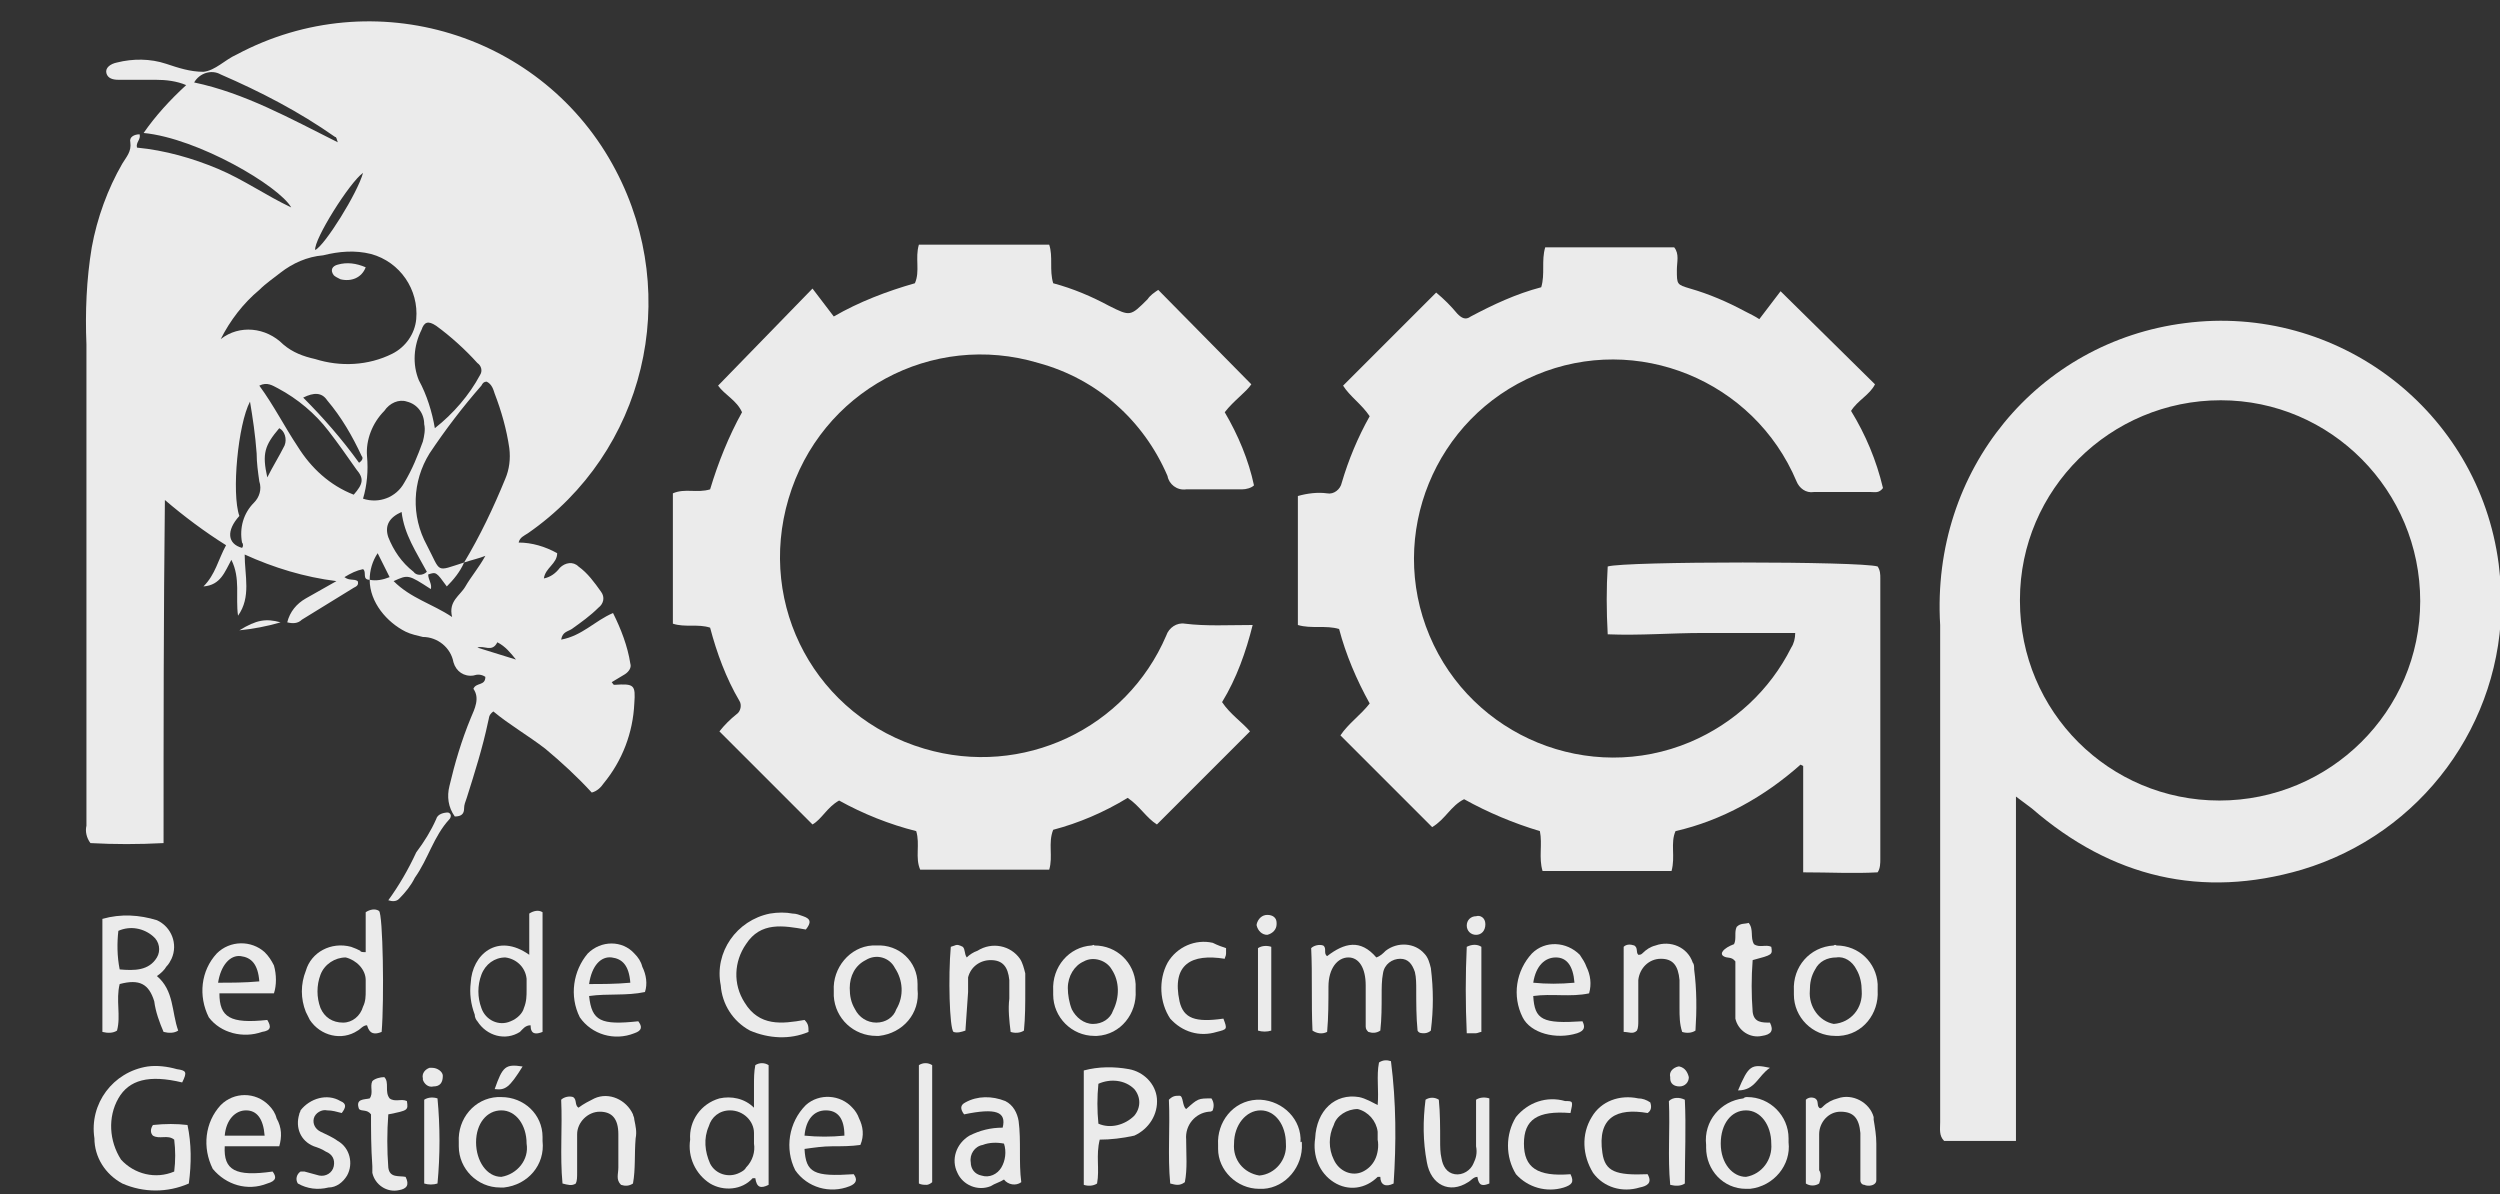 <?xml version="1.0" encoding="utf-8"?>
<!-- Generator: Adobe Illustrator 21.1.0, SVG Export Plug-In . SVG Version: 6.00 Build 0)  -->
<svg version="1.1" id="Capa_1" xmlns="http://www.w3.org/2000/svg" xmlns:xlink="http://www.w3.org/1999/xlink" x="0px" y="0px"
	 viewBox="0 0 188 89.8" style="enable-background:new 0 0 188 89.8;" xml:space="preserve">
<rect x="0" y="0" width="188" height="89.8" fill="#333333" stroke="none"/>
<style type="text/css">
	.st0{opacity:0.9;}
	.st1{fill:#FFFFFF;}
</style>
<title>asset-logos-svg</title>
<g class="st0">
	<path class="st1" d="M27.8,43.6c-0.6,0-0.2-0.6-0.5-0.8c-0.5,0.1-0.9,0.3-1.4,0.6c0.4,0.3,0.7,0.1,1,0.3c0.1,0.3-0.1,0.4-0.3,0.5
		c-1.3,0.8-2.6,1.6-3.9,2.4c-0.3,0.3-0.7,0.3-1.1,0.2c0.2-0.8,0.7-1.4,1.4-1.8c0.7-0.4,1.4-0.8,2.3-1.3c-2.4-0.3-4.7-1-6.9-2
		c0,1.6,0.5,3.2-0.5,4.6c-0.2-1.4,0.2-2.8-0.5-4.2c-0.5,0.9-0.8,1.9-2.1,2c0.9-0.9,1.1-2,1.7-3.1c-1.6-1-3.2-2.2-4.6-3.4
		c-0.1,8.6-0.1,17.2-0.1,25.8c-1.9,0.1-3.7,0.1-5.5,0c-0.3-0.4-0.4-0.9-0.3-1.3c0-12.1,0-24.1,0-36.2c-0.1-2.4,0-4.9,0.4-7.3
		c0.4-2.2,1.2-4.4,2.3-6.3c0.3-0.5,0.7-0.9,0.6-1.6c-0.1-0.4,0.3-0.6,0.7-0.6c0.1,0.4-0.3,0.6-0.2,1c2.1,0.2,4.2,0.8,6.1,1.6
		c1.9,0.8,3.6,2,5.5,2.9c-0.9-1.6-7-5.2-11.1-5.6c0.9-1.3,2-2.5,3.2-3.6C13.3,6.1,12.5,6,11.7,6c-0.9,0-1.9,0-2.8,0
		C8.5,6,8.1,5.9,8,5.5s0.3-0.7,0.8-0.8c1.2-0.3,2.5-0.3,3.7,0.1c0.9,0.3,1.8,0.6,2.8,0.6c0.9-0.1,1.6-0.9,2.5-1.3
		c10.3-5.5,23.1-1.6,28.5,8.7c5,9.5,2.2,21.2-6.6,27.3c-0.3,0.2-0.6,0.3-0.7,0.7c1,0,2,0.3,2.9,0.8c0,0.8-0.9,1.1-1,1.9
		c0.5-0.1,0.9-0.4,1.2-0.8c0.4-0.4,1-0.5,1.4-0.1l0,0c0.7,0.5,1.2,1.2,1.7,1.9c0.3,0.4,0.2,0.9-0.2,1.2c-0.6,0.6-1.3,1.1-2,1.6
		c-0.3,0.2-0.7,0.2-0.8,0.8c1.6-0.3,2.5-1.4,3.9-2c0.6,1.2,1.1,2.5,1.3,3.8c0.1,0.3-0.1,0.6-0.4,0.8l-1,0.6c0.1,0.1,0.1,0.2,0.2,0.2
		c1.5-0.1,1.6,0,1.5,1.4c-0.1,2.2-0.9,4.3-2.3,6c-0.2,0.3-0.5,0.6-0.9,0.7c-1.1-1.2-2.3-2.3-3.5-3.3c-1.3-1-2.7-1.8-3.9-2.8
		c-0.4,0.3-0.3,0.5-0.4,0.8c-0.4,1.9-1,3.8-1.6,5.7c-0.1,0.3-0.2,0.5-0.2,0.8c0,0.4-0.2,0.6-0.7,0.6c-0.5-0.7-0.6-1.5-0.4-2.3
		c0.4-1.7,0.9-3.4,1.6-5.1c0.3-0.7,0.7-1.5,0.2-2.2c0.2-0.5,0.9-0.2,0.9-0.9c-0.3-0.2-0.6-0.2-0.9-0.1c-0.7,0.1-1.3-0.3-1.5-1l0,0
		c-0.2-1.1-1.2-1.9-2.3-1.9c-0.4-0.1-0.9-0.2-1.3-0.4C29.1,46.8,27.8,45.3,27.8,43.6c0.5,0.1,1,0,1.5-0.2l-0.9-1.8
		C28,42.2,27.8,42.9,27.8,43.6z M34.9,42.3c-0.3,0.7-0.8,1.3-1.3,1.8c-0.8-1.1-0.8-1.1-1.4-0.9c0,0.4,0.3,0.7,0.2,1.1
		c-1.7-1.1-1.7-1.1-2.8-0.6c1.3,1.3,2.9,1.7,4.4,2.7c-0.3-1.2,0.6-1.6,1-2.3s1-1.4,1.5-2.3C36,42,35.5,42.1,34.9,42.3
		c1.2-2,2.2-4.1,3.1-6.3c0.3-0.7,0.4-1.5,0.3-2.3c-0.2-1.4-0.6-2.8-1.1-4.1c-0.1-0.3-0.2-0.7-0.6-0.9c-0.2,0-0.3,0.1-0.4,0.3
		c-1.4,1.6-2.7,3.3-3.9,5.1c-1.3,2.1-1.4,4.7-0.2,6.9C33.2,43.1,32.7,43,34.9,42.3L34.9,42.3z M16.6,25.5c1.4-1.1,3.4-0.9,4.7,0.4
		c0.7,0.6,1.5,0.9,2.4,1.1c1.9,0.6,4,0.5,5.8-0.4c1-0.5,1.7-1.5,1.8-2.6c0.2-2.2-1.2-4.3-3.4-4.9c-1.2-0.3-2.4-0.2-3.6,0.1
		c-1.2,0.1-2.3,0.6-3.2,1.3c-0.5,0.4-1.1,0.8-1.6,1.3C18.3,22.8,17.3,24.1,16.6,25.5L16.6,25.5z M27.3,37.5c1.2,0.4,2.5-0.1,3.1-1.2
		c0.6-1,1-2,1.4-3.1c0.1-0.4,0.2-0.9,0.1-1.3c0-0.8-0.5-1.5-1.3-1.7c-0.6-0.2-1.3,0.1-1.7,0.7c-0.9,0.9-1.4,2.2-1.3,3.4
		C27.7,35.4,27.6,36.5,27.3,37.5L27.3,37.5z M32.7,32.2c1.4-1.1,2.6-2.5,3.4-4c0.2-0.3,0.1-0.7-0.2-0.9c-0.9-1-2-2-3.1-2.8
		c-0.6-0.4-0.9-0.3-1.1,0.3c-0.6,1.2-0.7,2.6-0.2,3.8C32.1,29.7,32.5,31,32.7,32.2L32.7,32.2z M26.6,37.2c0.7-0.8,0.8-1.2,0.2-1.9
		c-0.7-1-1.4-2-2.1-2.9c-1-1.3-2.3-2.4-3.8-3.2c-0.4-0.2-0.8-0.5-1.4-0.2c1.1,1.5,1.9,3.1,2.9,4.6C23.4,35.2,24.8,36.5,26.6,37.2
		L26.6,37.2z M18.8,30.2c-0.9,1.7-1.4,6.9-0.8,8.6c-1,1.1-0.9,2.1,0.2,2.4c0.1-0.1,0.1-0.3,0-0.4c-0.2-1.1,0.1-2.2,0.9-3
		c0.4-0.4,0.6-1,0.4-1.6c-0.1-0.7-0.2-1.4-0.2-2.1C19.2,32.7,19,31.4,18.8,30.2L18.8,30.2z M25.4,10.7c-0.1-0.3-0.1-0.4-0.2-0.4
		c-2.7-1.9-5.6-3.4-8.6-4.7c-0.7-0.4-1.6-0.1-2,0.6C18.4,7,21.8,8.9,25.4,10.7L25.4,10.7z M32.1,43c-0.8-1.5-1.7-2.8-1.9-4.5
		c-0.9,0.4-1.3,1-1,1.9c0.4,1,1,1.9,1.9,2.6C31.3,43.3,31.8,43.3,32.1,43z M22.8,29.9c1.5,1.5,2.9,3.1,4.2,4.9
		c0.3-0.2,0.3-0.4,0.2-0.5c-0.7-1.5-1.5-2.9-2.6-4.2C24.2,29.5,23.6,29.5,22.8,29.9L22.8,29.9z M27.3,13c-1,0.7-3.7,5-3.6,5.8
		C24.4,18.5,26.9,14.5,27.3,13z M20.1,35.9c0.4-0.8,0.9-1.6,1.3-2.4c0.2-0.5,0-1.1-0.4-1.3C19.9,33.5,19.7,34.1,20.1,35.9L20.1,35.9
		z M35.9,48.7l2.9,0.9c-0.4-0.5-0.8-1-1.4-1.3C37,49.1,36.4,48.5,35.9,48.7L35.9,48.7z"/>
	<path class="st1" d="M120.9,47.7c-0.1-1.8-0.1-3.5,0-5.1c1.3-0.4,19-0.4,20.3,0c0.2,0.3,0.2,0.6,0.2,0.9v21.1c0,0.3,0,0.7-0.2,1
		c-1.8,0.1-3.6,0-5.6,0v-8l-0.2-0.1c-2.7,2.4-5.9,4.2-9.4,5c-0.4,0.9,0,1.9-0.3,3H116c-0.3-1,0-2-0.2-3c-2-0.6-3.9-1.4-5.7-2.4
		c-1,0.5-1.4,1.5-2.4,2.1l-6.9-6.9c0.6-0.9,1.5-1.5,2.2-2.4c-1-1.8-1.8-3.7-2.3-5.6c-1-0.3-2.1,0-3.1-0.3v-9.7
		c0.7-0.2,1.5-0.3,2.2-0.2c0.5,0.1,1-0.3,1.1-0.8c0.5-1.7,1.2-3.4,2.1-5c-0.6-0.9-1.5-1.5-2-2.3l7-7c0.6,0.5,1.1,1,1.6,1.6
		c0.3,0.3,0.6,0.5,1,0.2c1.7-0.9,3.4-1.7,5.3-2.2c0.3-1,0-2,0.3-3h9.7c0.4,0.5,0.2,1.1,0.2,1.7c0,1.1,0,1.1,1,1.4
		c1.4,0.4,2.8,1,4.1,1.7c0.4,0.2,0.8,0.4,1.1,0.6l1.6-2.1l7.1,7c-0.4,0.8-1.3,1.2-1.8,2c1.1,1.8,1.9,3.7,2.4,5.8
		c-0.3,0.4-0.6,0.3-0.9,0.3c-1.4,0-2.9,0-4.3,0c-0.6,0.1-1.1-0.3-1.3-0.8c-3.2-7.6-12-11.2-19.6-8s-11.2,12-8,19.6s12,11.2,19.6,8
		c3.3-1.4,6-3.9,7.6-7.1c0.2-0.3,0.3-0.7,0.3-1.1c-2.3,0-4.7,0-7,0S123.3,47.8,120.9,47.7z"/>
	<path class="st1" d="M151.6,59.9v25.9h-5.4c-0.4-0.4-0.3-0.9-0.3-1.4V48.8c0-0.6,0-1.2,0-1.8c-0.7-11.7,7.4-21.3,18.4-22.7
		c11.5-1.5,22.1,6.6,23.6,18.1c0.1,0.9,0.2,1.8,0.2,2.7c0.1,9.3-6,17.6-15,20.3c-7.5,2.2-14.3,0.6-20.3-4.6
		C152.4,60.5,152,60.2,151.6,59.9z M166.9,60.2c8.3,0,15.1-6.7,15.1-15s-6.7-15.1-15-15.1s-15.1,6.7-15.1,15v0.1
		C151.9,53.5,158.6,60.2,166.9,60.2z"/>
	<path class="st1" d="M94.2,47c-0.5,2-1.2,4-2.3,5.8c0.6,0.9,1.5,1.5,2.1,2.2l-7,7c-0.8-0.5-1.3-1.4-2.2-2c-1.8,1.1-3.7,1.9-5.6,2.4
		c-0.4,1,0,2-0.3,3h-9.7c-0.4-0.9,0-1.9-0.3-2.9c-2-0.5-4-1.3-5.8-2.3c-0.9,0.5-1.3,1.4-2,1.8l-7-7c0.4-0.5,0.8-0.9,1.3-1.3
		c0.3-0.2,0.4-0.7,0.2-1c-1-1.7-1.7-3.6-2.2-5.5c-0.9-0.3-1.9,0-2.8-0.3v-9.8c0.9-0.4,1.8,0,2.8-0.3c0.6-2,1.4-4,2.4-5.8
		c-0.4-0.9-1.3-1.3-1.8-2l7.1-7.3l1.6,2.1c1.9-1.1,4-1.9,6.1-2.5c0.4-0.9,0-1.9,0.3-2.9h9.8c0.3,0.9,0,1.9,0.3,2.9
		c1.5,0.4,2.9,1,4.2,1.7c1.6,0.8,1.6,0.8,2.9-0.5c0.2-0.3,0.5-0.5,0.8-0.7l7,7.1c-0.4,0.6-1.3,1.2-2,2.1c1,1.7,1.8,3.6,2.2,5.5
		c-0.2,0.2-0.6,0.3-0.9,0.3c-1.4,0-2.8,0-4.2,0c-0.7,0.1-1.3-0.4-1.4-1c-1.8-4.2-5.3-7.3-9.7-8.5c-8-2.4-16.4,2.1-18.8,10.2
		s2.1,16.4,10.2,18.8c7.4,2.2,15.2-1.5,18.2-8.5c0.2-0.6,0.8-1,1.4-0.9C90.7,47.1,92.4,47,94.2,47z"/>
	<path class="st1" d="M99.8,77.6c-0.4,0.2-0.8,0.1-1.1-0.1c-0.1-2.1,0-4.2-0.1-6.2c0.2-0.2,0.6-0.3,0.9-0.2c0.3,0.2,0,0.6,0.3,0.8
		c1.3-1,2.5-1.3,3.7,0.1c0.3-0.1,0.5-0.3,0.7-0.5c0.9-0.7,2.2-0.6,2.9,0.2c0.3,0.3,0.4,0.7,0.5,1.1c0.2,1.6,0.2,3.1,0,4.7
		c-0.1,0.1-0.3,0.2-0.5,0.2s-0.4,0-0.5-0.2c-0.1-1-0.1-2.1-0.1-3.1c0-0.4,0-0.9-0.1-1.3c-0.2-0.6-0.5-1-1.1-1s-1.2,0.4-1.3,1.1
		c-0.1,0.5-0.1,1.1-0.1,1.6c0,0.9,0,1.8-0.1,2.7c-0.3,0.2-0.6,0.2-0.9,0.1c-0.1-0.1-0.2-0.2-0.2-0.4c0-1,0-2.1,0-3.1
		c0-1.3-0.5-2.1-1.3-2.1s-1.5,0.8-1.5,2.2C99.9,75.3,99.9,76.5,99.8,77.6z"/>
	<path class="st1" d="M13.7,81.4c-2.5-0.6-4-0.2-4.8,1.2c-0.8,1.4-0.7,3.2,0.2,4.6c1,1.1,2.6,1.5,4,0.9c0.1-0.8,0.1-1.6,0-2.4
		c-0.5-0.4-1.1,0-1.6-0.3c-0.2-0.2-0.2-0.5,0-0.8c0.9-0.1,1.8-0.1,2.6,0c0.3,1.4,0.3,2.9,0.1,4.4c-1.6,0.7-3.4,0.7-5,0
		c-1.3-0.7-2.1-2-2.1-3.4c-0.4-2.6,1.4-5,4-5.4l0,0c0.7-0.1,1.5,0,2.2,0.2C14,80.5,14.1,80.6,13.7,81.4z"/>
	<path class="st1" d="M11.8,73.4c1.3,1.1,1.1,2.7,1.6,4.1c-0.3,0.2-0.7,0.2-1.1,0.1c-0.3-0.7-0.6-1.5-0.7-2.3
		C11.2,74,10.5,73.6,9,74c-0.3,1.2,0.1,2.4-0.2,3.5c-0.3,0.2-0.7,0.2-1.1,0.1v-8.5c1.4-0.4,2.8-0.3,4.1,0.1c1.1,0.5,1.6,1.8,1.1,2.9
		c-0.1,0.2-0.2,0.4-0.4,0.6C12.4,72.9,12.1,73.2,11.8,73.4z M9,72.9c1.1,0.1,2.2,0.1,2.8-0.9c0.3-0.5,0.2-1.2-0.3-1.6
		c-0.7-0.6-1.7-0.8-2.6-0.4C8.8,70.9,8.8,71.9,9,72.9L9,72.9z"/>
	<path class="st1" d="M39.8,71.8v-3.1c0.3-0.2,0.7-0.3,1-0.1v9c-0.5,0.2-0.9,0.2-0.9-0.5c-0.4,0-0.6,0.3-0.8,0.5
		c-1.1,0.7-2.5,0.3-3.2-0.8c-0.1-0.1-0.2-0.3-0.2-0.5c-0.3-0.8-0.4-1.6-0.3-2.4C35.5,71.8,37.4,70.1,39.8,71.8z M39.6,74.4
		c0-0.3,0-0.5,0-0.8c-0.1-0.9-0.8-1.5-1.6-1.6c-0.8,0-1.5,0.5-1.8,1.3s-0.3,1.7,0,2.5c0.3,0.9,1.3,1.4,2.2,1c0.5-0.2,0.9-0.6,1-1
		C39.6,75.3,39.6,74.9,39.6,74.4L39.6,74.4z"/>
	<path class="st1" d="M104.8,89c-0.6,0.3-1,0.1-1-0.5h-0.2c-0.9,0.9-2.2,1.1-3.3,0.4c-1.1-0.7-1.6-2-1.4-3.3
		c0.1-2.1,1.5-3.4,3.3-3.1c0.5,0.1,1,0.4,1.4,0.6c0.1-1.1-0.1-2.2,0.1-3.2c0.3-0.2,0.6-0.2,0.9-0.1C105,82.9,105,86,104.8,89z
		 M103.6,85.7c0-0.2,0-0.4,0-0.6c-0.1-0.8-0.7-1.5-1.5-1.7c-0.8,0-1.6,0.5-1.8,1.2c-0.4,0.8-0.4,1.8,0,2.6c0.4,0.9,1.4,1.3,2.2,0.9
		c0.4-0.2,0.7-0.5,0.9-0.9C103.6,86.8,103.7,86.2,103.6,85.7L103.6,85.7z"/>
	<path class="st1" d="M27.5,71.6v-3c0.3-0.2,0.7-0.3,1-0.1c0.3,0.2,0.4,6.7,0.2,9.1c-0.5,0.2-0.9,0.2-1.1-0.5
		c-0.3,0-0.5,0.3-0.7,0.4c-1.2,0.8-2.8,0.4-3.6-0.8c-0.1-0.2-0.2-0.4-0.3-0.6c-0.4-1-0.4-2.1,0-3.1c0.4-1.4,1.9-2.2,3.4-1.8
		c0.3,0.1,0.5,0.2,0.7,0.3C27.1,71.6,27.3,71.6,27.5,71.6z M27.5,74.5c0-0.3,0-0.5,0-0.8c0-0.8-0.7-1.5-1.5-1.7
		c-0.8,0-1.6,0.5-1.9,1.3c-0.3,0.8-0.3,1.7,0,2.5c0.3,0.7,0.9,1.1,1.7,1.1c0.7,0,1.3-0.5,1.5-1.2C27.5,75.3,27.5,74.9,27.5,74.5
		L27.5,74.5z"/>
	<path class="st1" d="M56.7,83.3c0-0.7,0-1.2,0-1.7s0-1,0.1-1.5c0.3-0.2,0.7-0.2,1,0v9c-0.6,0.3-0.9,0.2-1-0.5c-0.1,0-0.2,0-0.2,0
		c-0.8,0.9-2.2,1-3.2,0.4c-1.1-0.7-1.7-2-1.5-3.3c-0.1-1.4,0.8-2.7,2.2-3.1C55,82.4,56,82.6,56.7,83.3z M56.7,86c0-0.3,0-0.5,0-0.8
		c0-0.9-0.8-1.7-1.8-1.7c-0.8,0-1.4,0.5-1.6,1.2c-0.4,0.9-0.3,1.9,0.1,2.8c0.4,0.8,1.4,1.1,2.2,0.7l0,0c0.2-0.1,0.4-0.2,0.5-0.4
		C56.6,87.3,56.8,86.6,56.7,86L56.7,86z"/>
	<path class="st1" d="M82.7,85.7c-0.3,1.2,0,2.2-0.2,3.3c-0.3,0.2-0.7,0.2-1,0.1v-8.6c1.1-0.3,2.3-0.3,3.4-0.1
		c1.1,0.2,2,1.1,2.1,2.2c0.1,1.2-0.6,2.3-1.7,2.8C84.4,85.6,83.5,85.7,82.7,85.7z M82.6,84.5c0.9,0.4,2,0.1,2.7-0.6
		c0.5-0.6,0.5-1.4,0-2c-0.7-0.7-1.8-0.8-2.7-0.4C82.5,82.5,82.5,83.5,82.6,84.5L82.6,84.5z"/>
	<path class="st1" d="M60.6,69.9c-1.7-0.3-3.4-0.6-4.5,1.1c-0.9,1.3-1,3-0.1,4.4c1.1,1.8,2.8,1.6,4.5,1.3c0.3,0.3,0.3,0.5,0.3,0.9
		c-1.4,0.6-3,0.5-4.4-0.1c-1.3-0.7-2.1-2-2.2-3.4c-0.5-2.5,1.2-4.9,3.7-5.4c0.6-0.1,1.2-0.1,1.7,0c0.3,0,0.5,0.1,0.8,0.2
		C61,69.1,61,69.4,60.6,69.9z"/>
	<path class="st1" d="M82.3,71.1c1.7,0,3,1.3,3.1,2.9c0,0.2,0,0.3,0,0.5c0.1,1.7-1.1,3.3-2.9,3.4c-0.1,0-0.2,0-0.2,0
		c-1.7,0-3.1-1.4-3.1-3.1c0-0.1,0-0.2,0-0.3c-0.1-1.8,1.2-3.3,2.9-3.4C82.2,71.1,82.2,71,82.3,71.1z M80.3,74.3
		c0,0.5,0.1,1.1,0.3,1.6c0.3,0.6,0.9,1.1,1.6,1.1c0.7,0,1.3-0.4,1.5-1c0.5-1,0.5-2.2-0.1-3.1c-0.4-0.7-1.4-1-2.1-0.6
		C80.8,72.6,80.3,73.4,80.3,74.3L80.3,74.3z"/>
	<path class="st1" d="M65.9,71.1C67.6,71,69,72.3,69,74c0,0.1,0,0.3,0,0.4c0.2,1.8-1.1,3.3-2.9,3.5c-0.1,0-0.1,0-0.2,0
		c-1.7,0-3.1-1.3-3.2-3c0-0.1,0-0.2,0-0.4c-0.1-1.7,1.2-3.3,2.9-3.4C65.7,71.1,65.8,71.1,65.9,71.1z M63.9,74.3
		c0,0.6,0.1,1.1,0.4,1.6c0.3,0.6,0.9,1,1.6,1c0.7,0,1.3-0.4,1.5-1c0.6-1,0.5-2.2-0.1-3.1c-0.4-0.8-1.4-1.1-2.2-0.6l0,0
		C64.3,72.6,63.9,73.4,63.9,74.3L63.9,74.3z"/>
	<path class="st1" d="M97.9,86c0.1,1.7-1.2,3.3-2.9,3.4c-0.1,0-0.2,0-0.3,0c-1.7,0-3.1-1.4-3.1-3c0-0.1,0-0.2,0-0.3
		c-0.1-1.7,1.1-3.3,2.9-3.4c0.1,0,0.2,0,0.3,0c1.7,0.1,3.1,1.5,3,3.2C97.9,85.8,97.9,85.9,97.9,86z M96.7,86c0-1.4-0.8-2.5-1.9-2.5
		s-2,1.1-2,2.5c-0.1,1.2,0.7,2.2,1.9,2.4C95.9,88.3,96.8,87.2,96.7,86z"/>
	<path class="st1" d="M138.1,71.1c1.7,0,3,1.3,3.1,2.9c0,0.2,0,0.3,0,0.5c0.1,1.7-1.1,3.3-2.9,3.4c-0.1,0-0.2,0-0.3,0
		c-1.7,0-3.1-1.4-3.1-3.1c0-0.1,0-0.2,0-0.3c-0.1-1.8,1.2-3.3,3-3.4C137.9,71.1,138,71,138.1,71.1z M140,74.5c0-0.5-0.1-1.1-0.4-1.6
		c-0.3-0.6-0.9-1-1.5-0.9c-0.7,0-1.3,0.3-1.6,0.9c-0.3,0.5-0.4,1-0.4,1.6c-0.1,1.2,0.7,2.3,1.8,2.5C139.2,76.9,140.1,75.8,140,74.5
		L140,74.5z"/>
	<path class="st1" d="M107.2,82.7c0.3-0.2,0.7-0.2,1,0c0.1,1,0.1,2.1,0.1,3.1c0,0.4,0,0.9,0.1,1.3c0.1,0.6,0.4,1.1,1,1.2
		s1.2-0.3,1.4-0.8c0.2-0.4,0.3-0.8,0.2-1.3v-3.5c0.3-0.2,0.7-0.2,1-0.1V89c-0.5,0.2-0.8,0.2-0.9-0.5c-0.3,0-0.5,0.3-0.7,0.4
		c-1.4,0.9-2.8,0.2-3.1-1.5C107,85.8,107,84.3,107.2,82.7z"/>
	<path class="st1" d="M37.7,82.5c1.7,0,3.1,1.3,3.1,3c0,0.1,0,0.2,0,0.3c0.2,1.8-1.1,3.3-2.9,3.5c-0.1,0-0.2,0-0.3,0
		c-1.7,0-3.1-1.4-3.1-3.1c0-0.1,0-0.2,0-0.3c-0.1-1.8,1.2-3.3,2.9-3.4C37.6,82.5,37.7,82.5,37.7,82.5z M39.6,86
		c0-1.4-0.8-2.5-1.9-2.5s-1.9,1-1.9,2.4s0.8,2.6,1.9,2.6C38.9,88.3,39.8,87.2,39.6,86L39.6,86z"/>
	<path class="st1" d="M131.4,82.5c1.7,0,3.1,1.4,3.1,3.1c0,0.1,0,0.2,0,0.3c0.2,1.7-1.1,3.3-2.9,3.5c-0.1,0-0.2,0-0.3,0
		c-1.7,0-3-1.4-3-3.1c0-0.1,0-0.1,0-0.2c-0.2-1.8,1.1-3.3,2.8-3.5C131.2,82.5,131.3,82.5,131.4,82.5z M133.2,86
		c0-1.4-0.8-2.5-1.9-2.5s-1.9,1-1.9,2.5s0.9,2.5,1.9,2.5C132.5,88.3,133.3,87.2,133.2,86z"/>
	<path class="st1" d="M72.5,83.8c-0.3-0.4-0.3-0.7,0.1-0.9c0.9-0.5,2-0.5,3-0.1c0.6,0.3,0.9,0.9,1,1.5c0.2,1.5,0,3.1,0.2,4.6
		c-0.4,0.3-1,0.2-1.3-0.2l0,0c-0.3,0.2-0.7,0.3-1,0.5c-1,0.4-2.1-0.1-2.5-1c-0.5-1-0.1-2.2,0.9-2.8c0.8-0.4,1.6-0.6,2.5-0.6
		C75.7,83.6,74.9,83.3,72.5,83.8z M75.5,86c-0.5-0.1-1.1-0.1-1.6,0.1c-0.6,0.1-1,0.7-0.9,1.3c0,0.5,0.3,0.9,0.8,1
		c0.6,0.2,1.2-0.1,1.5-0.6S75.7,86.6,75.5,86L75.5,86z"/>
	<path class="st1" d="M122.1,71.2c0.2-0.2,0.5-0.2,0.8-0.1c0.3,0.2,0.1,0.5,0.3,0.7c0.1,0,0.2,0,0.3-0.1c0.3-0.3,0.6-0.5,1-0.6
		c1.1-0.4,2.4,0.1,2.8,1.3c0.1,0.1,0.1,0.3,0.1,0.5c0.2,1.5,0.2,3.1,0.1,4.6c-0.3,0.2-0.7,0.2-1,0.1c-0.2-0.6-0.2-1.2-0.2-1.8
		c0-0.7,0-1.3,0-2.1c-0.1-1.1-0.5-1.6-1.4-1.6s-1.6,0.7-1.7,1.6v0.1c0,1,0,2,0,3c0,0.2,0,0.5-0.1,0.7c-0.3,0.3-0.6,0.1-1,0.1
		L122.1,71.2z"/>
	<path class="st1" d="M47.6,89c-0.3,0.2-0.6,0.2-0.9,0.1c-0.4-0.4-0.2-0.8-0.2-1.3c0-0.8,0-1.6,0-2.5c0-1.2-0.5-1.7-1.4-1.7
		s-1.7,0.8-1.7,1.7v0.1c0,0.9,0,1.8,0,2.8c0,0.3,0,0.6-0.1,0.8c-0.3,0.2-0.6,0.1-1,0c-0.2-2.1,0-4.2-0.1-6.3
		c0.2-0.2,0.6-0.3,0.9-0.2c0.3,0.2,0.1,0.6,0.4,0.8c0.4-0.3,0.8-0.5,1.2-0.7c1.1-0.5,2.4,0.1,2.9,1.2c0,0.1,0.1,0.2,0.1,0.4
		c0.1,0.5,0.2,0.9,0.1,1.4C47.7,86.8,47.8,87.9,47.6,89z"/>
	<path class="st1" d="M136.8,89c-0.3,0.2-0.7,0.2-1,0v-6.3c0.2-0.2,0.5-0.2,0.7-0.1c0.3,0.2,0.1,0.5,0.3,0.7c0.1,0.1,0.2,0,0.3-0.1
		c0.3-0.3,0.7-0.5,1.1-0.6c1.1-0.4,2.4,0.3,2.7,1.4c0,0.1,0,0.1,0,0.2c0.1,0.6,0.2,1.2,0.2,1.8c0,0.9,0,1.8,0,2.7
		c0,0.1,0,0.2-0.1,0.3c-0.2,0.2-0.6,0.2-0.8,0.1c-0.2,0-0.3-0.2-0.3-0.3c0-0.8,0-1.6,0-2.5c0-0.4,0-0.8,0-1.1
		c-0.1-1.1-0.5-1.6-1.5-1.6c-0.9,0-1.6,0.8-1.6,1.7c0,0.9,0,1.8,0,2.7C137,88.3,136.9,88.7,136.8,89z"/>
	<path class="st1" d="M72.6,77.5c-0.3,0.1-0.6,0.2-0.9,0.1c-0.3-0.3-0.4-4.2-0.2-6.4l0.3-0.1c0.2-0.1,0.4,0,0.6,0.1
		c0.2,0.2,0.1,0.5,0.3,0.8c0.2-0.2,0.5-0.4,0.8-0.5c1.1-0.7,2.5-0.4,3.2,0.6c0.2,0.3,0.3,0.7,0.4,1.1c0,0.4,0,0.9,0,1.3
		c0,1,0,2-0.1,3c-0.3,0.2-0.7,0.2-1,0.1c-0.1-0.8-0.2-1.7-0.1-2.5c0-0.5,0-1,0-1.4c-0.1-1-0.5-1.5-1.4-1.5c-0.8,0-1.5,0.5-1.7,1.3
		c0,0.4,0,0.8,0,1.1L72.6,77.5z"/>
	<path class="st1" d="M21,86.2h-4.1c-0.1,1.8,0.8,2.3,3.6,1.9c0.3,0.4,0.3,0.7-0.4,0.9c-1.5,0.6-3.1,0.1-4.1-1.1
		c-0.8-1.6-0.6-3.5,0.6-4.8c1-1,2.6-1,3.6,0c0.3,0.3,0.5,0.6,0.6,1C21.2,84.8,21.2,85.5,21,86.2z M19.9,85.4
		c-0.1-1.3-0.6-1.9-1.4-1.9s-1.5,0.7-1.6,1.9C17.8,85.4,18.9,85.4,19.9,85.4L19.9,85.4z"/>
	<path class="st1" d="M20.6,74.7h-4.1c0,1.8,0.8,2.3,3.6,2c0.3,0.5,0.3,0.8-0.4,0.9c-1.4,0.5-3.1,0.1-4-1.1
		c-0.8-1.6-0.6-3.5,0.6-4.8c1-1,2.6-1,3.6-0.1c0.3,0.3,0.5,0.6,0.7,1C20.8,73.3,20.8,74.1,20.6,74.7z M16.4,73.9c1,0,2,0,3.1-0.1
		c-0.1-1.3-0.6-1.8-1.4-1.9S16.6,72.6,16.4,73.9L16.4,73.9z"/>
	<path class="st1" d="M115.3,74.9c0.1,1.8,0.7,2.1,3.7,1.9c0.2,0.4,0.2,0.7-0.4,0.9c-1.6,0.5-3.5,0-4.1-1.2
		c-0.8-1.6-0.5-3.5,0.7-4.8c1-1,2.6-0.9,3.6,0.1c0.2,0.3,0.4,0.6,0.5,0.9c0.3,0.6,0.4,1.3,0.2,2C118.1,75,116.7,74.7,115.3,74.9z
		 M115.3,73.9c1,0.1,2,0.1,3.1,0c-0.1-1.3-0.6-1.9-1.4-1.9S115.5,72.6,115.3,73.9L115.3,73.9z"/>
	<path class="st1" d="M44.3,74.9c0.2,1.9,0.9,2.2,3.7,1.9c0.3,0.4,0.3,0.7-0.3,0.9c-1.5,0.6-3.2,0.1-4.1-1.2
		c-0.8-1.6-0.5-3.5,0.6-4.8c1-1,2.6-1,3.5,0c0.3,0.3,0.5,0.6,0.6,1c0.3,0.6,0.4,1.3,0.2,1.9C47.1,74.9,45.7,74.7,44.3,74.9z
		 M44.3,74c1,0,2,0,3.1-0.1c-0.1-1.3-0.6-1.8-1.4-1.9S44.5,72.6,44.3,74L44.3,74z"/>
	<path class="st1" d="M60.5,86.4c0.1,1.8,0.7,2.1,3.7,1.9c0.3,0.4,0.2,0.7-0.3,0.9c-1.5,0.6-3.2,0.1-4.1-1.2
		c-0.8-1.6-0.5-3.6,0.8-4.9c1-0.9,2.6-0.8,3.5,0.2c0.2,0.2,0.4,0.5,0.5,0.8c0.3,0.6,0.4,1.3,0.1,2c-0.7,0.1-1.4,0.1-2.1,0.1
		C61.9,86.2,61.2,86.3,60.5,86.4z M63.5,85.4c0-1.3-0.5-1.9-1.4-1.9s-1.5,0.7-1.6,1.9C61.5,85.5,62.5,85.5,63.5,85.4L63.5,85.4z"/>
	<path class="st1" d="M130.5,72.3c-0.3-0.4-0.6-0.2-0.9-0.4s0-0.6,0.8-0.9c0.2-0.4,0-0.9,0.2-1.3c0.3-0.3,0.6-0.2,0.9-0.3
		c0.4,0.5,0.1,1.1,0.4,1.6c0.4,0.3,0.9,0,1.3,0.2c0.1,0.6,0.1,0.6-1.4,1c-0.1,1.3-0.1,2.6,0,3.9c0.1,0.8,0.7,0.8,1.3,0.8
		c0.3,0.6,0.1,0.9-0.6,1c-0.9,0.2-1.8-0.4-2-1.3c0-0.2,0-0.3,0-0.5C130.5,74.8,130.5,73.5,130.5,72.3z"/>
	<path class="st1" d="M27.9,83.8c-0.3-0.4-0.7-0.2-0.9-0.4c-0.3-0.8,0.4-0.7,0.8-0.8c0.3-0.4,0-0.9,0.2-1.3c0.2-0.2,0.6-0.3,0.9-0.3
		c0.4,0.4,0,1.1,0.4,1.6c0.4,0.3,0.9,0,1.3,0.2c0.1,0.7,0.1,0.7-1.4,1c-0.1,1.3-0.1,2.7,0,4c0.1,0.8,0.8,0.6,1.3,0.7
		c0.3,0.6,0.1,0.9-0.5,1c-0.9,0.2-1.8-0.4-2-1.3c0-0.2,0-0.3,0-0.5C27.9,86.3,27.9,85,27.9,83.8z"/>
	<path class="st1" d="M92.2,71.3c0,0.1,0,0.3,0,0.4c0,0.2-0.1,0.3-0.1,0.4c-2.5-0.4-4,0.4-3.4,3.2c0.3,1.3,1.2,1.6,3.3,1.3
		c0.3,0.8,0.3,0.8-0.5,1c-1.3,0.4-2.6,0-3.5-1c-0.8-1.2-0.9-2.9-0.2-4.2c0.7-1.2,2.1-1.8,3.4-1.5C91.6,71.1,91.9,71.2,92.2,71.3z"/>
	<path class="st1" d="M118.1,83.7c-2.5-0.2-3.5,0.5-3.5,2.3s1,2.5,3.5,2.3c0.3,0.6,0.1,0.8-0.5,1c-1.3,0.4-2.7,0-3.6-1
		c-0.8-1.3-0.8-3,0-4.3c0.9-1.1,2.3-1.6,3.7-1.2C118.3,82.8,118.3,82.8,118.1,83.7z"/>
	<path class="st1" d="M123.9,88.3c0.4,0.7-0.1,0.9-0.6,1c-1.3,0.4-2.7,0-3.5-1.1c-0.8-1.3-0.9-2.9-0.1-4.2c0.7-1.2,2.1-1.7,3.5-1.4
		c0.3,0,0.6,0.1,0.9,0.3c0.1,0.3,0.1,0.6-0.2,0.8c-2.3-0.4-3.8,0.3-3.4,3C120.7,88.1,121.5,88.4,123.9,88.3z"/>
	<path class="st1" d="M25.7,83.7c-0.4-0.1-0.7-0.2-1.1-0.2c-0.4-0.1-0.9,0.2-1,0.6s0.1,0.8,0.5,1s0.9,0.4,1.3,0.7
		c0.9,0.5,1.2,1.7,0.7,2.6c-0.3,0.5-0.8,0.9-1.4,0.9c-0.8,0.2-1.6,0.1-2.3-0.3c-0.2-0.3-0.1-0.7,0.2-0.9c0.1,0,0.2,0,0.3,0
		c0.4,0.1,0.7,0.2,1.1,0.3c0.5,0.1,1-0.2,1.1-0.7s-0.1-0.9-0.6-1.1c-0.3-0.2-0.6-0.3-0.9-0.4c-1-0.4-1.4-1.4-1.1-2.4
		c0-0.1,0.1-0.2,0.1-0.3c0.7-0.9,2-1.3,3-0.7C26.1,83,26,83.3,25.7,83.7z"/>
	<path class="st1" d="M69.1,80.1c0.3-0.2,0.7-0.2,1,0v8.8c-0.1,0.1-0.3,0.2-0.4,0.2c-0.2,0-0.4,0-0.6-0.1V80.1z"/>
	<path class="st1" d="M89.2,83.4c0.9-0.8,0.9-0.8,1.9-0.8c0.2,0.3,0.2,0.6,0.1,0.9c-0.1,0.1-0.2,0.1-0.3,0.1c-1,0.1-1.8,1-1.7,2.1
		v0.1c0,1,0.1,2.1-0.1,3.1c-0.4,0.3-0.7,0.2-1.1,0.1c-0.2-2.1,0-4.2-0.1-6.3c0.3-0.3,0.5-0.3,0.8-0.3S88.9,83.2,89.2,83.4z"/>
	<path class="st1" d="M110.3,71.2c0.4-0.2,0.8-0.2,1.1,0v6.4c-0.1,0-0.3,0.1-0.4,0.1c-0.2,0-0.3,0-0.7,0
		C110.2,75.5,110.2,73.3,110.3,71.2z"/>
	<path class="st1" d="M95.6,77.5c-0.3,0.1-0.7,0.1-1,0v-6.2c0.3-0.2,0.7-0.2,1-0.1V77.5z"/>
	<path class="st1" d="M126.7,89c-0.3,0.2-0.7,0.2-1.1,0.1c-0.2-2.1,0-4.2-0.1-6.3c0.3-0.3,0.8-0.3,1.2-0.1
		C126.8,84.8,126.7,86.9,126.7,89z"/>
	<path class="st1" d="M31.9,82.7c0.3-0.2,0.7-0.2,1-0.1c0.2,2.1,0.2,4.3,0,6.4c-0.3,0.1-0.7,0.1-1,0C31.9,87,31.9,84.8,31.9,82.7z"
		/>
	<path class="st1" d="M29.2,67.7c0.8-1.1,1.5-2.3,2.1-3.6c0.6-0.8,1.1-1.6,1.5-2.5c0.1-0.4,0.6-0.5,0.9-0.5c0.3,0.1,0.2,0.4,0.1,0.5
		c-1.2,1.3-1.6,3-2.6,4.4c-0.3,0.6-0.7,1.1-1.2,1.6C29.8,67.8,29.5,67.8,29.2,67.7z"/>
	<path class="st1" d="M130.7,82c0.8-1.9,1-2,2.4-1.7C132.2,80.9,132,82,130.7,82z"/>
	<path class="st1" d="M39.3,80.2c-1,1.6-1.3,1.8-2.1,1.7C37.8,80.2,38,80,39.3,80.2z"/>
	<path class="st1" d="M33.3,80.9c0,0.5-0.2,0.8-0.7,0.8c-0.4,0.1-0.7-0.2-0.8-0.5v-0.1c-0.1-0.4,0.2-0.7,0.5-0.8l0,0
		c0.1,0,0.1,0,0.2,0C32.9,80.3,33.3,80.6,33.3,80.9L33.3,80.9z"/>
	<path class="st1" d="M111.7,69.5c0,0.5-0.3,0.8-0.7,0.8c-0.4,0-0.7-0.3-0.7-0.7c0-0.4,0.3-0.7,0.7-0.7l0,0
		C111.3,68.8,111.7,69,111.7,69.5C111.7,69.4,111.7,69.4,111.7,69.5z"/>
	<path class="st1" d="M127,81c0,0.4-0.3,0.7-0.7,0.7l0,0c-0.4,0-0.7-0.2-0.7-0.6V81c-0.1-0.4,0.2-0.7,0.6-0.8h0.1
		C126.7,80.3,126.9,80.6,127,81z"/>
	<path class="st1" d="M95.3,68.8c0.4,0,0.7,0.2,0.7,0.6v0.1c0,0.4-0.3,0.7-0.7,0.8c-0.4,0-0.7-0.3-0.8-0.7v-0.1
		C94.6,69.1,94.9,68.8,95.3,68.8z"/>
	<path class="st1" d="M18,47.4c1.3-0.8,2-0.9,3.1-0.6C20.1,47.1,19,47.3,18,47.4z"/>
	<path class="st1" d="M27.5,20.1c-0.3,0.8-1.1,1.1-1.9,0.9c-0.2-0.1-0.4-0.2-0.5-0.3c-0.3-0.4-0.1-0.7,0.3-0.8
		C26.1,19.7,26.8,19.8,27.5,20.1z"/>
</g>
</svg>

